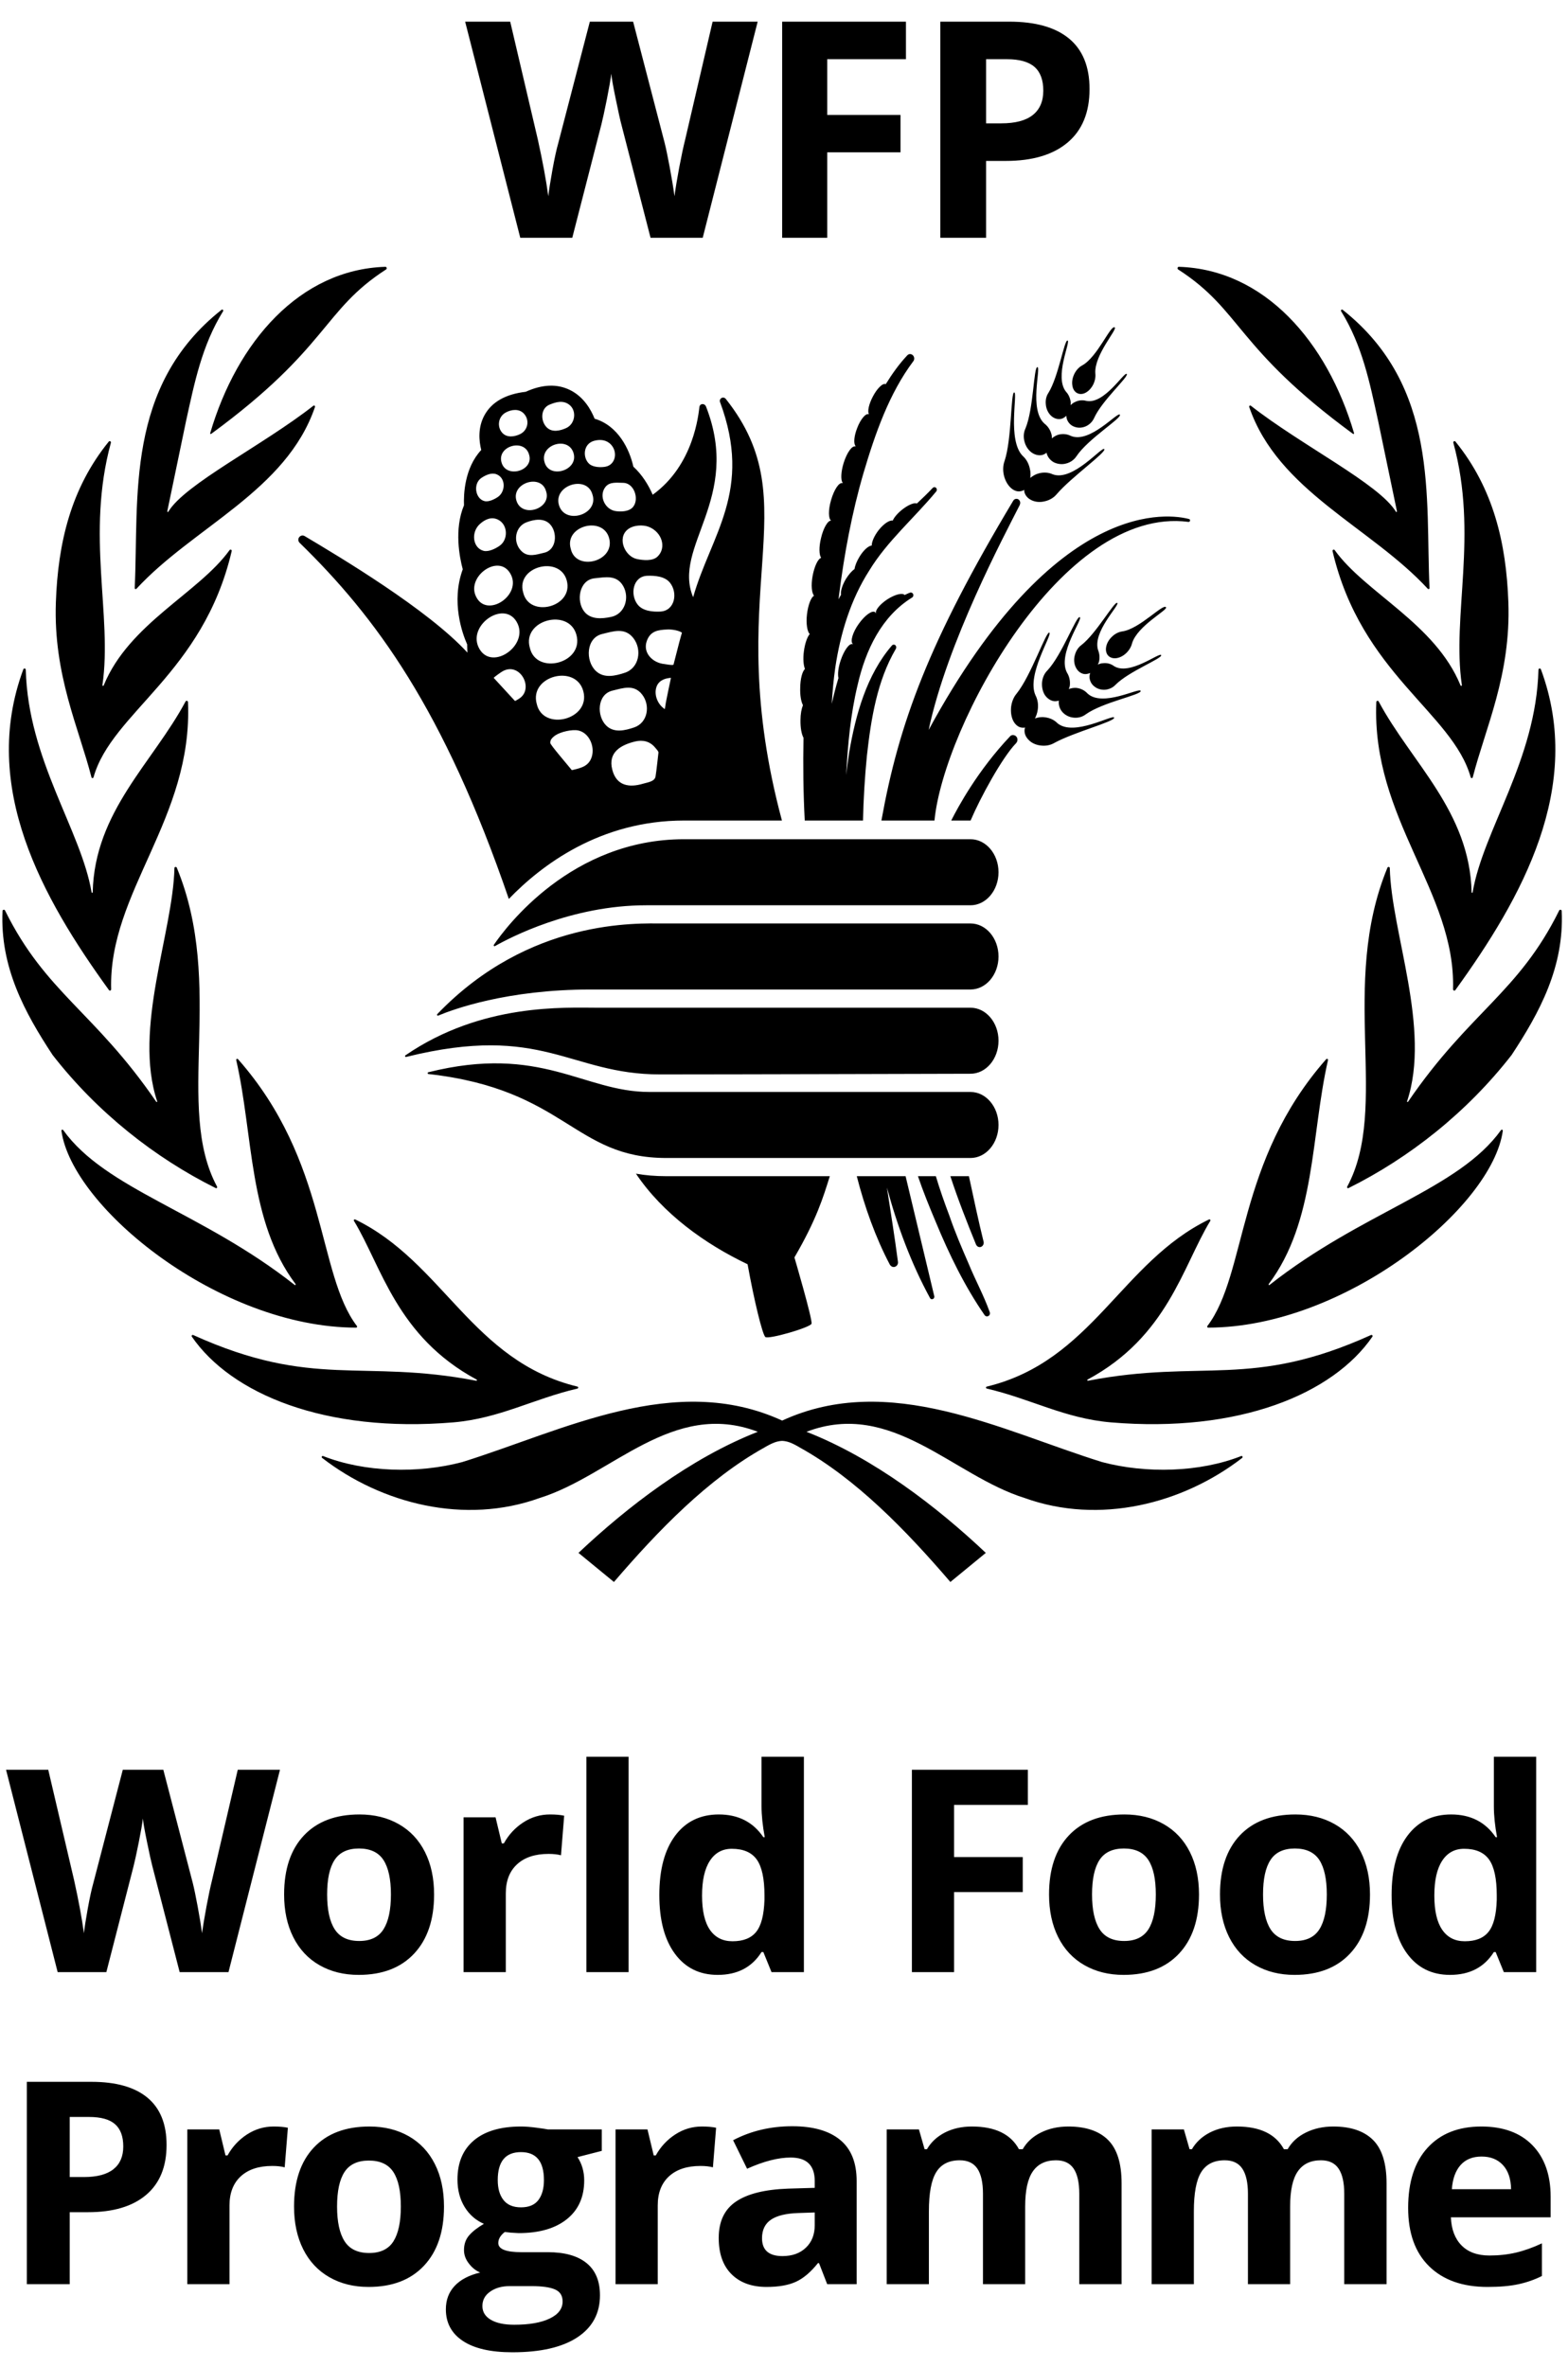 <svg xmlns="http://www.w3.org/2000/svg" viewBox="0 0 57 86"><path fill-rule="evenodd" d="M2.535 79.1L3.048 79.1C3.527 79.1 3.886 79.005 4.124 78.815 4.362 78.626 4.481 78.351 4.481 77.988 4.481 77.623 4.381 77.353 4.181 77.179 3.982 77.004 3.669 76.917 3.244 76.917L2.535 76.917 2.535 79.1zM6.055 77.933C6.055 78.724 5.808 79.329 5.313 79.748 4.819 80.167 4.116 80.377 3.203 80.377L2.535 80.377 2.535 82.992.975 82.992.975 75.64 3.324 75.64C4.216 75.64 4.894 75.831 5.359 76.215 5.823 76.6 6.055 77.172 6.055 77.933zM9.947 77.264C10.155 77.264 10.327 77.279 10.465 77.309L10.349 78.747C10.225 78.714 10.074 78.697 9.896 78.697 9.407 78.697 9.026 78.823 8.752 79.074 8.479 79.326 8.343 79.678 8.343 80.131L8.343 82.992 6.809 82.992 6.809 77.369 7.97 77.369 8.197 78.314 8.272 78.314C8.446 78 8.682 77.746 8.978 77.553 9.275 77.36 9.598 77.264 9.947 77.264M12.253 80.171C12.253 80.728 12.344 81.149 12.527 81.434 12.709 81.718 13.007 81.86 13.419 81.86 13.828 81.86 14.123 81.719 14.302 81.436 14.481 81.152 14.571 80.73 14.571 80.171 14.571 79.614 14.481 79.197 14.3 78.918 14.119 78.641 13.822 78.501 13.41 78.501 13 78.501 12.705 78.64 12.524 78.916 12.343 79.192 12.253 79.611 12.253 80.171zM16.14 80.171C16.14 81.086 15.899 81.802 15.416 82.318 14.933 82.835 14.261 83.093 13.399 83.093 12.86 83.093 12.384 82.975 11.971 82.738 11.559 82.502 11.242 82.162 11.02 81.72 10.799 81.277 10.689 80.761 10.689 80.171 10.689 79.252 10.928 78.538 11.408 78.028 11.887 77.519 12.561 77.264 13.43 77.264 13.97 77.264 14.446 77.381 14.858 77.616 15.27 77.851 15.587 78.188 15.808 78.627 16.03 79.066 16.14 79.581 16.14 80.171zM18.094 79.21C18.094 79.516 18.163 79.757 18.303 79.935 18.442 80.112 18.654 80.201 18.939 80.201 19.227 80.201 19.438 80.112 19.572 79.935 19.706 79.757 19.773 79.516 19.773 79.21 19.773 78.533 19.495 78.194 18.939 78.194 18.375 78.194 18.094 78.533 18.094 79.21zM17.536 83.787C17.536 83.998 17.637 84.164 17.84 84.285 18.043 84.405 18.327 84.466 18.692 84.466 19.242 84.466 19.673 84.391 19.985 84.239 20.297 84.089 20.452 83.883 20.452 83.621 20.452 83.409 20.36 83.264 20.176 83.184 19.992 83.103 19.706 83.063 19.321 83.063L18.526 83.063C18.244 83.063 18.009 83.129 17.82 83.262 17.63 83.394 17.536 83.568 17.536 83.787zM21.876 77.369L21.876 78.149 20.995 78.375C21.157 78.627 21.237 78.908 21.237 79.221 21.237 79.824 21.027 80.294 20.606 80.631 20.185 80.968 19.601 81.137 18.853 81.137L18.577 81.121 18.351 81.096C18.193 81.217 18.114 81.351 18.114 81.498 18.114 81.72 18.395 81.83 18.959 81.83L19.914 81.83C20.531 81.83 21.001 81.963 21.325 82.228 21.649 82.492 21.81 82.882 21.81 83.395 21.81 84.052 21.537 84.562 20.988 84.924 20.44 85.285 19.653 85.467 18.627 85.467 17.842 85.467 17.243 85.33 16.829 85.057 16.415 84.783 16.208 84.4 16.208 83.907 16.208 83.568 16.313 83.285 16.525 83.058 16.736 82.83 17.046 82.667 17.455 82.569 17.297 82.503 17.16 82.393 17.043 82.24 16.925 82.088 16.867 81.926 16.867 81.755 16.867 81.54 16.929 81.362 17.053 81.22 17.177 81.077 17.356 80.937 17.591 80.8 17.296 80.672 17.062 80.468 16.889 80.186 16.717 79.904 16.63 79.572 16.63 79.19 16.63 78.576 16.829 78.103 17.229 77.767 17.628 77.432 18.198 77.264 18.939 77.264 19.096 77.264 19.283 77.278 19.499 77.307 19.716 77.335 19.854 77.356 19.914 77.369L21.876 77.369zM25.514 77.264C25.722 77.264 25.894 77.279 26.032 77.309L25.916 78.747C25.792 78.714 25.641 78.697 25.464 78.697 24.975 78.697 24.593 78.823 24.32 79.074 24.046 79.326 23.91 79.678 23.91 80.131L23.91 82.992 22.376 82.992 22.376 77.369 23.537 77.369 23.764 78.314 23.839 78.314C24.014 78 24.249 77.746 24.546 77.553 24.843 77.36 25.165 77.264 25.514 77.264M29.617 80.387L29.024 80.407C28.577 80.421 28.245 80.501 28.028 80.648 27.81 80.796 27.701 81.021 27.701 81.322 27.701 81.755 27.949 81.972 28.445 81.972 28.801 81.972 29.085 81.869 29.298 81.664 29.511 81.46 29.617 81.188 29.617 80.85L29.617 80.387zM30.07 82.992L29.773 82.228 29.733 82.228C29.474 82.553 29.209 82.778 28.936 82.904 28.662 83.03 28.306 83.093 27.867 83.093 27.327 83.093 26.902 82.938 26.592 82.63 26.282 82.321 26.127 81.883 26.127 81.312 26.127 80.716 26.335 80.275 26.753 79.992 27.17 79.709 27.8 79.552 28.641 79.521L29.617 79.492 29.617 79.245C29.617 78.676 29.326 78.391 28.742 78.391 28.293 78.391 27.765 78.526 27.158 78.798L26.65 77.762C27.297 77.423 28.015 77.254 28.802 77.254 29.556 77.254 30.135 77.418 30.537 77.747 30.94 78.075 31.141 78.575 31.141 79.245L31.141 82.992 30.07 82.992zM37.267 82.992L35.733 82.992 35.733 79.708C35.733 79.303 35.665 78.998 35.53 78.795 35.394 78.593 35.18 78.491 34.888 78.491 34.496 78.491 34.211 78.635 34.033 78.924 33.855 79.212 33.767 79.687 33.767 80.347L33.767 82.992 32.233 82.992 32.233 77.369 33.405 77.369 33.611 78.089 33.696 78.089C33.847 77.83 34.065 77.629 34.35 77.482 34.635 77.337 34.962 77.264 35.331 77.264 36.172 77.264 36.743 77.539 37.041 78.089L37.177 78.089C37.327 77.827 37.55 77.624 37.843 77.481 38.136 77.336 38.467 77.264 38.836 77.264 39.473 77.264 39.956 77.428 40.282 77.754 40.609 78.081 40.772 78.606 40.772 79.326L40.772 82.992 39.234 82.992 39.234 79.708C39.234 79.303 39.166 78.998 39.03 78.795 38.894 78.593 38.681 78.491 38.389 78.491 38.013 78.491 37.732 78.625 37.546 78.894 37.36 79.161 37.267 79.587 37.267 80.171L37.267 82.992M46.899 82.992L45.365 82.992 45.365 79.708C45.365 79.303 45.297 78.998 45.161 78.795 45.026 78.593 44.812 78.491 44.52 78.491 44.128 78.491 43.843 78.635 43.665 78.924 43.487 79.212 43.399 79.687 43.399 80.347L43.399 82.992 41.865 82.992 41.865 77.369 43.036 77.369 43.243 78.089 43.328 78.089C43.479 77.83 43.697 77.629 43.982 77.482 44.267 77.337 44.594 77.264 44.963 77.264 45.804 77.264 46.374 77.539 46.673 78.089L46.808 78.089C46.959 77.827 47.181 77.624 47.475 77.481 47.768 77.336 48.099 77.264 48.468 77.264 49.105 77.264 49.587 77.428 49.914 77.754 50.241 78.081 50.404 78.606 50.404 79.326L50.404 82.992 48.866 82.992 48.866 79.708C48.866 79.303 48.798 78.998 48.661 78.795 48.526 78.593 48.312 78.491 48.02 78.491 47.645 78.491 47.364 78.625 47.178 78.894 46.992 79.161 46.899 79.587 46.899 80.171L46.899 82.992M53.859 78.355C53.534 78.355 53.279 78.458 53.095 78.664 52.911 78.871 52.805 79.163 52.778 79.542L54.931 79.542C54.924 79.163 54.825 78.871 54.634 78.664 54.443 78.458 54.185 78.355 53.859 78.355zM54.076 83.093C53.17 83.093 52.463 82.843 51.953 82.344 51.443 81.844 51.189 81.137 51.189 80.221 51.189 79.279 51.424 78.551 51.895 78.036 52.366 77.521 53.018 77.264 53.849 77.264 54.644 77.264 55.263 77.49 55.705 77.942 56.147 78.396 56.369 79.021 56.369 79.818L56.369 80.563 52.743 80.563C52.76 80.999 52.889 81.339 53.13 81.584 53.371 81.829 53.71 81.951 54.146 81.951 54.484 81.951 54.805 81.916 55.106 81.846 55.408 81.775 55.723 81.663 56.052 81.509L56.052 82.695C55.784 82.83 55.497 82.93 55.192 82.995 54.887 83.061 54.515 83.093 54.076 83.093zM8.306 71.654L6.531 71.654 5.535 67.792C5.498 67.654 5.435 67.37 5.347 66.939 5.258 66.509 5.207 66.22 5.193 66.072 5.174 66.253 5.123 66.544 5.043 66.944 4.962 67.345 4.9 67.631 4.856 67.802L3.866 71.654 2.096 71.654.22 64.302 1.754 64.302 2.694 68.314C2.858 69.056 2.977 69.698 3.051 70.241 3.071 70.05 3.117 69.754 3.189 69.354 3.262 68.953 3.329 68.642 3.392 68.421L4.464 64.302 5.937 64.302 7.009 68.421C7.056 68.605 7.114 68.887 7.185 69.266 7.256 69.645 7.308 69.97 7.346 70.241 7.38 69.979 7.434 69.653 7.507 69.263 7.581 68.872 7.647 68.557 7.708 68.314L8.643 64.302 10.178 64.302 8.306 71.654M11.892 68.833C11.892 69.39 11.983 69.811 12.166 70.096 12.348 70.38 12.646 70.523 13.058 70.523 13.468 70.523 13.763 70.381 13.941 70.098 14.121 69.814 14.211 69.393 14.211 68.833 14.211 68.276 14.12 67.859 13.939 67.58 13.758 67.303 13.461 67.163 13.049 67.163 12.64 67.163 12.345 67.302 12.164 67.578 11.982 67.854 11.892 68.273 11.892 68.833zM15.78 68.833C15.78 69.748 15.538 70.464 15.056 70.98 14.573 71.497 13.9 71.755 13.039 71.755 12.499 71.755 12.023 71.637 11.61 71.4 11.198 71.164 10.882 70.824 10.66 70.382 10.438 69.94 10.328 69.423 10.328 68.833 10.328 67.914 10.567 67.2 11.047 66.69 11.526 66.181 12.201 65.926 13.069 65.926 13.609 65.926 14.085 66.043 14.497 66.278 14.91 66.513 15.226 66.85 15.448 67.289 15.669 67.729 15.78 68.243 15.78 68.833zM19.991 65.926C20.199 65.926 20.371 65.941 20.509 65.971L20.393 67.409C20.269 67.376 20.118 67.359 19.94 67.359 19.451 67.359 19.07 67.485 18.797 67.736 18.523 67.988 18.387 68.34 18.387 68.793L18.387 71.654 16.852 71.654 16.852 66.031 18.015 66.031 18.241 66.977 18.316 66.977C18.49 66.662 18.726 66.408 19.022 66.215 19.319 66.022 19.642 65.926 19.991 65.926M21.317 71.654L22.851 71.654 22.851 63.829 21.317 63.829zM26.628 70.533C27.02 70.533 27.307 70.419 27.49 70.19 27.673 69.963 27.772 69.575 27.79 69.029L27.79 68.863C27.79 68.26 27.696 67.827 27.511 67.565 27.324 67.304 27.021 67.173 26.602 67.173 26.261 67.173 25.995 67.318 25.806 67.608 25.616 67.898 25.521 68.32 25.521 68.873 25.521 69.427 25.617 69.841 25.807 70.118 25.999 70.395 26.272 70.533 26.628 70.533zM26.09 71.755C25.429 71.755 24.91 71.498 24.533 70.985 24.156 70.473 23.968 69.762 23.968 68.853 23.968 67.931 24.159 67.213 24.543 66.698 24.927 66.184 25.456 65.926 26.13 65.926 26.837 65.926 27.377 66.201 27.749 66.751L27.8 66.751C27.723 66.332 27.683 65.958 27.683 65.629L27.683 63.829 29.223 63.829 29.223 71.654 28.046 71.654 27.749 70.925 27.683 70.925C27.335 71.479 26.804 71.755 26.09 71.755zM34.683 71.654L33.149 71.654 33.149 64.302 37.364 64.302 37.364 65.579 34.683 65.579 34.683 67.475 37.179 67.475 37.179 68.747 34.683 68.747 34.683 71.654M39.698 68.833C39.698 69.39 39.79 69.811 39.973 70.096 40.155 70.38 40.453 70.523 40.865 70.523 41.274 70.523 41.568 70.381 41.748 70.098 41.927 69.814 42.016 69.393 42.016 68.833 42.016 68.276 41.927 67.859 41.745 67.58 41.564 67.303 41.268 67.163 40.855 67.163 40.446 67.163 40.151 67.302 39.97 67.578 39.789 67.854 39.698 68.273 39.698 68.833zM43.586 68.833C43.586 69.748 43.345 70.464 42.862 70.98 42.379 71.497 41.707 71.755 40.845 71.755 40.306 71.755 39.829 71.637 39.417 71.4 39.005 71.164 38.687 70.824 38.466 70.382 38.245 69.94 38.135 69.423 38.135 68.833 38.135 67.914 38.374 67.2 38.853 66.69 39.333 66.181 40.007 65.926 40.875 65.926 41.415 65.926 41.891 66.043 42.304 66.278 42.716 66.513 43.033 66.85 43.254 67.289 43.475 67.729 43.586 68.243 43.586 68.833zM45.914 68.833C45.914 69.39 46.005 69.811 46.187 70.096 46.37 70.38 46.668 70.523 47.08 70.523 47.489 70.523 47.784 70.381 47.963 70.098 48.143 69.814 48.232 69.393 48.232 68.833 48.232 68.276 48.141 67.859 47.961 67.58 47.779 67.303 47.482 67.163 47.07 67.163 46.661 67.163 46.366 67.302 46.186 67.578 46.004 67.854 45.914 68.273 45.914 68.833zM49.802 68.833C49.802 69.748 49.56 70.464 49.077 70.98 48.595 71.497 47.922 71.755 47.061 71.755 46.52 71.755 46.045 71.637 45.632 71.4 45.22 71.164 44.903 70.824 44.681 70.382 44.46 69.94 44.349 69.423 44.349 68.833 44.349 67.914 44.589 67.2 45.068 66.69 45.548 66.181 46.223 65.926 47.091 65.926 47.631 65.926 48.106 66.043 48.519 66.278 48.931 66.513 49.248 66.85 49.47 67.289 49.69 67.729 49.802 68.243 49.802 68.833zM53.248 70.533C53.64 70.533 53.928 70.419 54.111 70.19 54.294 69.963 54.394 69.575 54.41 69.029L54.41 68.863C54.41 68.26 54.317 67.827 54.131 67.565 53.945 67.304 53.643 67.173 53.223 67.173 52.881 67.173 52.615 67.318 52.426 67.608 52.236 67.898 52.141 68.32 52.141 68.873 52.141 69.427 52.237 69.841 52.429 70.118 52.62 70.395 52.893 70.533 53.248 70.533zM52.71 71.755C52.05 71.755 51.531 71.498 51.153 70.985 50.776 70.473 50.588 69.762 50.588 68.853 50.588 67.931 50.78 67.213 51.164 66.698 51.548 66.184 52.076 65.926 52.751 65.926 53.458 65.926 53.998 66.201 54.37 66.751L54.42 66.751C54.343 66.332 54.305 65.958 54.305 65.629L54.305 63.829 55.844 63.829 55.844 71.654 54.667 71.654 54.37 70.925 54.305 70.925C53.956 71.479 53.425 71.755 52.71 71.755zM35.847 4.482L36.395 4.482C36.907 4.482 37.29 4.381 37.544 4.179 37.798 3.977 37.926 3.682 37.926 3.295 37.926 2.905 37.819 2.617 37.606 2.431 37.393 2.245 37.059 2.151 36.604 2.151L35.847 2.151 35.847 4.482zM39.607 3.236C39.607 4.081 39.343 4.728 38.814 5.175 38.286 5.623 37.536 5.847 36.561 5.847L35.847 5.847 35.847 8.64 34.182 8.64 34.182.787 36.69.787C37.643.787 38.367.992 38.863 1.402 39.359 1.813 39.607 2.423 39.607 3.236zM30.071 8.64L28.433 8.64 28.433.787 32.933.787 32.933 2.151 30.071 2.151 30.071 4.177 32.735 4.177 32.735 5.535 30.071 5.535 30.071 8.64zM25.545 8.64L23.649 8.64 22.586 4.514C22.546 4.368 22.479 4.064 22.385 3.604 22.289 3.144 22.235 2.835 22.221 2.678 22.199 2.872 22.145 3.182 22.06 3.61 21.974 4.037 21.907 4.343 21.861 4.525L20.803 8.64 18.913 8.64 16.909.787 18.547.787 19.552 5.073C19.727 5.864 19.854 6.55 19.932 7.13 19.954 6.926 20.003 6.61 20.08 6.183 20.157 5.754 20.23 5.422 20.298 5.186L21.442.787 23.015.787 24.16 5.186C24.21 5.383 24.272 5.684 24.348 6.088 24.423 6.493 24.48 6.84 24.519 7.13 24.555 6.851 24.613 6.502 24.691 6.085 24.77 5.669 24.842 5.331 24.907 5.073L25.905.787 27.543.787 25.545 8.64zM21.473 35.952C18.422 35.952 16.463 36.677 15.929 36.901 15.897 36.915 15.871 36.87 15.896 36.846 19.248 33.36 23.174 33.553 24.118 33.553 25.074 33.553 35.28 33.553 35.28 33.553 35.842 33.553 36.298 34.09 36.298 34.753 36.298 35.415 35.842 35.952 35.28 35.952 35.28 35.952 24.079 35.952 21.473 35.952zM23.987 39.037C20.7 39.037 19.742 37.169 14.765 38.402 14.731 38.411 14.708 38.364 14.737 38.345 17.512 36.441 20.529 36.614 21.748 36.614 22.703 36.614 35.28 36.614 35.28 36.614 35.842 36.614 36.298 37.151 36.298 37.813 36.298 38.476 35.842 39.013 35.28 39.013 35.28 39.013 26.59 39.037 23.987 39.037zM24.221 42.074C20.846 42.074 20.576 39.584 15.574 39.023 15.539 39.02 15.535 38.968 15.569 38.959 19.679 37.932 21.207 39.675 23.606 39.675 24.562 39.675 35.28 39.675 35.28 39.675 35.842 39.675 36.298 40.212 36.298 40.874 36.298 41.537 35.842 42.074 35.28 42.074 35.28 42.074 26.827 42.074 24.221 42.074zM23.488 32.892C20.772 32.892 18.52 34.076 17.993 34.375 17.964 34.392 17.934 34.356 17.953 34.329 18.394 33.681 20.773 30.492 24.864 30.492 25.819 30.492 35.28 30.492 35.28 30.492 35.842 30.492 36.298 31.029 36.298 31.692 36.298 32.354 35.842 32.892 35.28 32.892 35.28 32.892 26.095 32.892 23.488 32.892zM38.429 26.267C38.324 26.16 38.167 26.083 37.986 26.062 37.852 26.043 37.731 26.064 37.623 26.104 37.671 26.006 37.71 25.9 37.726 25.775 37.752 25.581 37.715 25.4 37.642 25.262 37.306 24.526 38.266 23.054 38.146 22.987 38.03 22.924 37.484 24.547 36.954 25.204 36.852 25.323 36.778 25.496 36.755 25.692 36.736 25.886 36.768 26.07 36.841 26.205 36.915 26.338 37.028 26.431 37.159 26.439 37.196 26.444 37.232 26.442 37.266 26.434 37.259 26.452 37.251 26.474 37.248 26.492 37.227 26.636 37.282 26.771 37.39 26.88 37.495 26.992 37.65 27.066 37.831 27.087 38.017 27.111 38.19 27.074 38.324 26.995 39.043 26.601 40.534 26.213 40.502 26.075 40.473 25.937 39.019 26.79 38.429 26.267zM39.529 25.193C39.429 25.084 39.287 25.01 39.122 24.994 39.027 24.988 38.941 25.004 38.854 25.036 38.868 24.991 38.886 24.951 38.891 24.906 38.91 24.73 38.868 24.568 38.789 24.443 38.424 23.766 39.376 22.488 39.253 22.424 39.13 22.36 38.608 23.792 38.077 24.358 37.973 24.459 37.899 24.608 37.881 24.784 37.865 24.959 37.904 25.124 37.98 25.249 38.064 25.371 38.18 25.458 38.319 25.477 38.379 25.482 38.442 25.472 38.498 25.456 38.494 25.464 38.487 25.475 38.49 25.482 38.477 25.631 38.532 25.775 38.629 25.881 38.728 25.987 38.873 26.062 39.033 26.075 39.198 26.091 39.35 26.046 39.466 25.958 40.085 25.512 41.502 25.246 41.466 25.103 41.431 24.964 40.075 25.714 39.529 25.193zM40.492 24.199C40.39 24.122 40.25 24.08 40.103 24.096 40.033 24.098 39.967 24.12 39.907 24.146 39.917 24.117 39.936 24.093 39.946 24.063 39.985 23.912 39.972 23.758 39.922 23.633 39.691 22.969 40.715 21.986 40.615 21.906 40.515 21.832 39.852 23.022 39.306 23.442 39.201 23.519 39.117 23.641 39.075 23.796 39.03 23.944 39.043 24.101 39.096 24.223 39.151 24.348 39.24 24.441 39.361 24.478 39.452 24.507 39.544 24.489 39.631 24.452 39.613 24.502 39.602 24.561 39.607 24.622 39.62 24.757 39.686 24.872 39.794 24.951 39.896 25.031 40.035 25.071 40.18 25.06 40.329 25.044 40.458 24.98 40.547 24.885 41.038 24.388 42.261 23.923 42.211 23.803 42.159 23.684 41.059 24.568 40.492 24.199zM42.387 22.065C42.285 21.914 41.429 22.852 40.796 22.942 40.678 22.958 40.547 23.017 40.437 23.12 40.319 23.227 40.243 23.357 40.216 23.481 40.187 23.604 40.206 23.724 40.271 23.806 40.342 23.891 40.45 23.928 40.571 23.915 40.691 23.901 40.817 23.843 40.936 23.734 41.046 23.63 41.122 23.501 41.151 23.378 41.342 22.735 42.463 22.164 42.387 22.065zM24.693 23.335C24.667 23.429 24.483 24.151 24.483 24.151 24.431 24.181 24.21 24.133 24.152 24.127 23.73 24.087 23.352 23.721 23.515 23.282 23.647 22.924 23.918 22.886 24.263 22.871 24.405 22.864 24.662 22.898 24.791 22.987 24.791 22.987 24.74 23.152 24.693 23.335zM24.207 25.517C24.194 25.6 24.181 25.682 24.168 25.764 23.906 25.6 23.751 25.222 23.877 24.924 23.974 24.699 24.214 24.639 24.391 24.629 24.328 24.924 24.265 25.219 24.207 25.517zM23.83 28.214C23.797 28.399 23.546 28.424 23.375 28.475 22.88 28.623 22.41 28.56 22.258 27.967 22.092 27.332 22.573 27.066 23.087 26.941 23.368 26.875 23.627 26.931 23.819 27.167 23.868 27.226 23.924 27.279 23.937 27.335 23.937 27.335 23.861 28.04 23.83 28.214zM22.268 25.092C22.651 24.999 23.047 24.855 23.341 25.233 23.651 25.628 23.549 26.264 23.05 26.431 22.722 26.542 22.326 26.638 22.045 26.37 21.678 26.019 21.704 25.222 22.268 25.092zM21.893 23.035C22.297 22.937 22.714 22.788 23.024 23.184 23.347 23.599 23.239 24.268 22.717 24.443 22.371 24.558 21.953 24.659 21.659 24.377 21.273 24.01 21.302 23.173 21.893 23.035zM21.517 27.48C21.412 27.85 21.108 27.906 20.788 27.983 20.578 27.725 20.015 27.074 20.004 26.997 20.001 26.971 20.004 26.942 20.016 26.907 20.042 26.83 20.132 26.755 20.197 26.713 20.389 26.588 20.798 26.495 21.019 26.54 21.415 26.625 21.622 27.109 21.517 27.48zM19.513 25.581C19.223 24.558 20.94 24.111 21.205 25.116 21.478 26.147 19.746 26.585 19.513 25.581zM19.261 23.538C18.967 22.52 20.691 22.073 20.956 23.072 21.229 24.106 19.494 24.544 19.261 23.538zM19.019 21.529C18.738 20.58 20.357 20.16 20.604 21.096 20.859 22.058 19.24 22.472 19.019 21.529zM18.854 25.395C18.774 25.442 18.744 25.467 18.718 25.467L17.947 24.629C17.956 24.606 18.195 24.433 18.274 24.388 18.914 24.032 19.442 25.049 18.854 25.395zM17.392 23.508C17.011 22.668 18.397 21.757 18.817 22.663 19.202 23.498 17.817 24.425 17.392 23.508zM18.557 20.849C18.995 21.627 17.675 22.496 17.297 21.659 16.961 20.936 18.135 20.094 18.557 20.849zM17.45 19.034C17.644 18.862 17.869 18.768 18.1 18.879 18.471 19.058 18.481 19.613 18.158 19.833 18.011 19.935 17.762 20.059 17.581 20.014 17.184 19.913 17.109 19.335 17.45 19.034zM17.499 17.365C17.66 17.257 17.872 17.16 18.056 17.235 18.39 17.371 18.379 17.856 18.108 18.05 17.985 18.138 17.762 18.247 17.612 18.207 17.274 18.122 17.191 17.574 17.499 17.365zM18.387 14.987C18.585 14.879 18.872 14.835 19.051 15.035 19.26 15.27 19.192 15.627 18.917 15.768 18.704 15.875 18.418 15.914 18.25 15.717 18.066 15.505 18.104 15.14 18.387 14.987zM18.229 16.793C18.069 16.198 19.072 15.917 19.234 16.522 19.415 17.11 18.389 17.402 18.229 16.793zM19.846 17.833C20.079 18.476 18.99 18.84 18.778 18.205 18.56 17.562 19.654 17.195 19.846 17.833zM19.982 14.7C20.19 14.616 20.456 14.527 20.688 14.7 20.977 14.916 20.914 15.401 20.583 15.553 20.365 15.651 20.087 15.717 19.893 15.545 19.646 15.324 19.633 14.84 19.982 14.7zM19.79 20.081C19.496 20.149 19.19 20.267 18.946 20.014 18.633 19.692 18.723 19.129 19.145 18.975 19.418 18.872 19.765 18.813 19.988 19.041 20.273 19.334 20.242 19.972 19.79 20.081zM19.796 16.796C19.607 16.159 20.646 15.832 20.846 16.451 21.05 17.086 19.974 17.423 19.796 16.796zM21.536 17.965C21.78 18.693 20.549 19.082 20.323 18.364 20.095 17.631 21.334 17.243 21.536 17.965zM21.601 16.015C21.818 15.957 22.048 15.978 22.213 16.156 22.465 16.427 22.378 16.889 22.006 16.958 21.83 16.99 21.559 16.977 21.423 16.857 21.176 16.64 21.188 16.126 21.601 16.015zM22.651 17.543C23.047 17.543 23.247 18.125 23.016 18.415 22.877 18.59 22.577 18.601 22.373 18.569 21.995 18.51 21.754 18.024 22.008 17.694 22.163 17.495 22.428 17.543 22.651 17.543zM20.748 19.94C20.504 19.103 21.927 18.728 22.145 19.56 22.365 20.405 20.935 20.777 20.748 19.94zM21.62 21.011C22.008 20.971 22.412 20.88 22.651 21.287 22.901 21.717 22.714 22.315 22.21 22.416 21.88 22.485 21.478 22.517 21.242 22.225 20.932 21.837 21.056 21.063 21.62 21.011zM23.595 19.146C24.074 19.344 24.236 19.911 23.898 20.227 23.717 20.392 23.386 20.359 23.163 20.314 22.717 20.227 22.425 19.556 22.817 19.238 23.017 19.075 23.376 19.056 23.595 19.146zM24.349 21.165C24.651 21.534 24.538 22.187 24.011 22.22 23.735 22.235 23.375 22.204 23.189 21.978 22.89 21.616 23.003 20.939 23.53 20.92 23.806 20.91 24.163 20.939 24.349 21.165zM26.389 14.5C26.359 14.458 26.307 14.434 26.254 14.45 26.191 14.471 26.149 14.541 26.173 14.602 27.378 17.838 25.84 19.432 25.197 21.699 24.425 19.857 26.981 18.125 25.664 14.769 25.646 14.727 25.612 14.692 25.564 14.684 25.499 14.676 25.436 14.703 25.425 14.79 25.391 15.027 25.236 16.887 23.727 17.976 23.572 17.62 23.344 17.248 23.024 16.956 22.885 16.329 22.476 15.468 21.615 15.213 21.486 14.889 21.226 14.423 20.727 14.174 20.258 13.94 19.715 13.961 19.111 14.235 18.381 14.32 17.88 14.604 17.615 15.08 17.366 15.529 17.41 16.018 17.494 16.35 16.88 17.006 16.851 17.979 16.867 18.359 16.502 19.235 16.707 20.259 16.822 20.684 16.387 21.874 16.812 23.03 16.982 23.413 16.982 23.516 16.988 23.615 16.993 23.713 15.565 22.15 12.316 20.216 11.075 19.478 11.017 19.443 10.944 19.451 10.894 19.499 10.831 19.557 10.828 19.653 10.886 19.716 13.655 22.416 16.124 25.748 18.497 32.662 19.681 31.432 21.819 29.813 24.864 29.813L28.425 29.813C26.162 21.385 29.457 18.369 26.389 14.5zM43.224 18.858C42.573 18.688 38.416 17.952 33.758 26.521 34.437 23.33 36.503 19.469 37.07 18.348L37.07 18.34C37.104 18.276 37.085 18.194 37.028 18.149 36.97 18.106 36.883 18.12 36.839 18.183 33.76 23.317 32.679 26.274 32.041 29.813L33.97 29.813C34.298 26.402 38.608 18.364 43.2 18.962L43.205 18.962C43.232 18.967 43.255 18.946 43.258 18.922 43.269 18.893 43.25 18.864 43.224 18.858zM33.962 47.091L32.92 42.735 31.146 42.735C31.427 43.841 31.828 44.965 32.348 45.95 32.383 46.009 32.446 46.044 32.509 46.033 32.593 46.022 32.658 45.935 32.642 45.844 32.521 44.922 32.377 44.032 32.241 43.145 32.616 44.539 33.122 45.902 33.805 47.157 33.823 47.196 33.863 47.215 33.899 47.202 33.949 47.191 33.975 47.139 33.962 47.091zM35.755 45.113C35.574 44.386 35.385 43.492 35.222 42.735L34.548 42.735C34.81 43.543 35.164 44.444 35.479 45.215 35.511 45.289 35.582 45.326 35.65 45.308 35.731 45.283 35.776 45.196 35.755 45.113zM35.98 47.675L35.975 47.664C35.757 47.056 35.456 46.511 35.217 45.927 34.962 45.342 34.716 44.768 34.511 44.168 34.34 43.719 34.159 43.203 34.02 42.735L33.369 42.735C33.553 43.28 33.792 43.867 34.015 44.394 34.506 45.581 35.073 46.745 35.794 47.786 35.821 47.824 35.87 47.84 35.917 47.821 35.975 47.8 36.001 47.733 35.98 47.675zM36.954 26.774C36.904 26.7 36.784 26.684 36.726 26.745 35.542 27.994 34.826 29.322 34.579 29.813L35.283 29.813C35.634 28.987 36.427 27.528 36.936 27.003L36.941 26.997C36.994 26.938 37.004 26.84 36.954 26.774zM31.6 20.729C32.251 19.661 33.217 18.842 34.036 17.854 34.065 17.816 34.062 17.758 34.028 17.726 33.996 17.692 33.944 17.692 33.91 17.724 33.723 17.923 33.529 18.109 33.33 18.295 33.244 18.252 33.023 18.337 32.8 18.513 32.624 18.651 32.498 18.805 32.453 18.916 32.341 18.89 32.128 19.023 31.936 19.268 31.779 19.472 31.687 19.688 31.69 19.82 31.569 19.831 31.393 19.985 31.244 20.229 31.146 20.392 31.083 20.548 31.062 20.678 30.965 20.745 30.855 20.87 30.753 21.032 30.619 21.255 30.551 21.481 30.572 21.611 30.54 21.667 30.509 21.72 30.482 21.776 30.488 21.73 30.493 21.688 30.498 21.643 30.69 20.131 30.968 18.632 31.39 17.187 31.816 15.747 32.325 14.294 33.199 13.127L33.204 13.122C33.248 13.058 33.244 12.97 33.188 12.912 33.133 12.851 33.041 12.848 32.983 12.909 32.681 13.23 32.427 13.589 32.199 13.958 32.099 13.905 31.889 14.102 31.729 14.41 31.582 14.689 31.53 14.947 31.585 15.046 31.585 15.046 31.582 15.053 31.577 15.051 31.472 15.005 31.278 15.239 31.16 15.553 31.044 15.848 31.023 16.119 31.102 16.209 31.097 16.214 31.097 16.217 31.094 16.222 30.976 16.18 30.784 16.448 30.666 16.828 30.569 17.15 30.558 17.429 30.629 17.541 30.635 17.545 30.629 17.559 30.624 17.556 30.503 17.514 30.32 17.79 30.212 18.167 30.104 18.531 30.112 18.853 30.215 18.916 30.097 18.903 29.931 19.18 29.845 19.554 29.766 19.878 29.774 20.158 29.85 20.269 29.734 20.304 29.606 20.575 29.54 20.925 29.477 21.268 29.509 21.553 29.593 21.643 29.485 21.699 29.375 21.978 29.335 22.323 29.296 22.666 29.346 22.948 29.435 23.038 29.346 23.139 29.26 23.378 29.223 23.665 29.186 23.938 29.209 24.175 29.262 24.308 29.165 24.391 29.092 24.667 29.089 24.999 29.081 25.265 29.12 25.49 29.189 25.621 29.136 25.753 29.099 25.948 29.099 26.163 29.094 26.442 29.139 26.681 29.209 26.806 29.189 27.786 29.202 28.831 29.254 29.813L31.372 29.813C31.388 29.048 31.438 28.214 31.514 27.457 31.664 26.107 31.887 24.736 32.561 23.583L32.566 23.575C32.587 23.532 32.584 23.484 32.553 23.447 32.514 23.413 32.458 23.413 32.422 23.455 31.506 24.518 31.104 25.961 30.868 27.345 30.826 27.616 30.792 27.89 30.761 28.161 30.818 27.05 30.921 25.945 31.175 24.893 31.467 23.612 32.049 22.392 33.159 21.709 33.193 21.688 33.212 21.643 33.199 21.598 33.185 21.547 33.133 21.518 33.088 21.531 33.017 21.553 32.952 21.59 32.884 21.619 32.81 21.529 32.54 21.595 32.262 21.773 31.997 21.946 31.821 22.158 31.839 22.275 31.839 22.281 31.826 22.289 31.826 22.278 31.824 22.265 31.821 22.251 31.813 22.244 31.713 22.161 31.446 22.347 31.22 22.663 30.992 22.979 30.902 23.309 30.999 23.394 31.005 23.396 31.002 23.405 30.997 23.405 30.879 23.357 30.682 23.625 30.558 24 30.469 24.263 30.448 24.505 30.48 24.643 30.48 24.648 30.474 24.653 30.474 24.653 30.383 24.957 30.306 25.262 30.236 25.573 30.262 25.134 30.301 24.693 30.364 24.258 30.551 23.003 30.929 21.776 31.6 20.729zM38.264 17.232C38.13 17.168 37.954 17.152 37.778 17.195 37.647 17.227 37.542 17.291 37.453 17.365 37.466 17.253 37.466 17.142 37.435 17.02 37.393 16.828 37.298 16.671 37.182 16.57 36.61 15.999 37.004 14.28 36.87 14.259 36.739 14.24 36.786 15.954 36.516 16.756 36.461 16.905 36.45 17.094 36.497 17.285 36.545 17.474 36.639 17.633 36.757 17.737 36.87 17.835 37.007 17.88 37.135 17.84 37.169 17.835 37.203 17.819 37.232 17.798 37.232 17.819 37.232 17.84 37.235 17.862 37.264 18.002 37.364 18.112 37.5 18.175 37.639 18.242 37.81 18.258 37.988 18.212 38.169 18.17 38.319 18.072 38.416 17.952 38.954 17.328 40.219 16.437 40.143 16.318 40.067 16.201 38.998 17.514 38.264 17.232zM40.71 15.066C40.628 14.95 39.616 16.132 38.925 15.837 38.794 15.77 38.634 15.752 38.473 15.794 38.385 15.821 38.308 15.869 38.238 15.927 38.235 15.879 38.238 15.837 38.227 15.794 38.185 15.622 38.091 15.486 37.973 15.396 37.395 14.891 37.849 13.355 37.713 13.339 37.574 13.323 37.576 14.851 37.277 15.569 37.214 15.702 37.196 15.866 37.24 16.036 37.282 16.207 37.377 16.347 37.495 16.437 37.613 16.522 37.752 16.562 37.889 16.531 37.949 16.515 38.001 16.483 38.049 16.448 38.049 16.456 38.046 16.467 38.049 16.475 38.091 16.621 38.19 16.735 38.319 16.802 38.45 16.863 38.61 16.884 38.765 16.839 38.925 16.796 39.051 16.698 39.13 16.579 39.557 15.938 40.791 15.189 40.71 15.066zM40.959 13.587C40.87 13.494 40.143 14.71 39.484 14.564 39.361 14.53 39.217 14.538 39.085 14.604 39.019 14.631 38.965 14.676 38.917 14.721 38.917 14.692 38.925 14.663 38.925 14.631 38.91 14.477 38.847 14.333 38.755 14.237 38.311 13.695 38.928 12.412 38.809 12.372 38.689 12.337 38.479 13.688 38.112 14.275 38.038 14.386 38.001 14.53 38.017 14.687 38.028 14.843 38.093 14.984 38.185 15.083 38.28 15.181 38.395 15.234 38.521 15.226 38.616 15.223 38.697 15.173 38.765 15.106 38.765 15.16 38.775 15.218 38.802 15.274 38.86 15.396 38.962 15.481 39.088 15.516 39.211 15.556 39.358 15.545 39.49 15.481 39.623 15.415 39.72 15.308 39.773 15.189 40.061 14.548 41.046 13.68 40.959 13.587zM40.523 11.896C40.374 11.79 39.899 12.973 39.334 13.281 39.229 13.337 39.13 13.438 39.059 13.576 38.988 13.717 38.962 13.865 38.98 13.99 38.994 14.115 39.051 14.222 39.143 14.275 39.238 14.331 39.35 14.328 39.458 14.272 39.568 14.216 39.665 14.115 39.739 13.975 39.807 13.837 39.833 13.688 39.817 13.562 39.775 12.893 40.628 11.963 40.523 11.896zM30.165 42.735L24.221 42.735C23.816 42.735 23.452 42.703 23.116 42.643 23.119 42.643 23.119 42.645 23.119 42.645 24.095 44.096 25.625 45.196 27.176 45.935 27.415 47.258 27.714 48.482 27.821 48.578 27.931 48.674 29.453 48.235 29.501 48.095 29.545 47.954 28.879 45.687 28.879 45.687 29.68 44.313 29.926 43.503 30.165 42.735zM45.119 52.904C43.618 53.497 41.66 53.547 40.061 53.122 36.4 51.982 32.335 49.822 28.433 51.615 24.53 49.822 20.465 51.982 16.804 53.122 15.206 53.547 13.248 53.497 11.747 52.904 11.705 52.889 11.673 52.941 11.71 52.971 13.87 54.642 16.896 55.41 19.62 54.427 22.237 53.611 24.449 50.84 27.548 52.022 25.095 52.981 22.801 54.751 21.029 56.422L22.318 57.479C23.927 55.606 25.738 53.733 27.787 52.594 28.068 52.429 28.236 52.362 28.433 52.352 28.63 52.362 28.798 52.429 29.076 52.594 31.128 53.733 32.939 55.606 34.548 57.479L35.836 56.422C34.065 54.751 31.771 52.981 29.317 52.022 32.416 50.84 34.629 53.611 37.245 54.427 39.97 55.41 42.995 54.642 45.156 52.971 45.19 52.941 45.161 52.889 45.119 52.904zM20.99 50.38C17.163 49.452 16.117 45.865 12.917 44.309 12.883 44.29 12.847 44.33 12.868 44.361 13.875 46.02 14.421 48.56 17.326 50.125 17.35 50.138 17.337 50.176 17.31 50.167 13.143 49.365 11.392 50.48 7.025 48.507 6.989 48.49 6.95 48.53 6.973 48.565 8.409 50.648 11.815 52.072 16.481 51.68 18.161 51.536 19.379 50.829 20.99 50.452 21.029 50.441 21.029 50.388 20.99 50.38zM12.975 48.18C11.521 46.274 11.936 42.207 8.653 38.484 8.626 38.455 8.579 38.479 8.587 38.516 9.214 41.258 9.028 44.372 10.744 46.654 10.76 46.679 10.736 46.702 10.713 46.687 7.327 44.021 3.848 43.219 2.299 41.062 2.275 41.032 2.228 41.048 2.233 41.085 2.617 43.878 7.981 48.23 12.946 48.238 12.975 48.238 12.994 48.204 12.975 48.18zM7.891 43.115C6.333 40.225 8.196 35.813 6.427 31.527 6.409 31.482 6.341 31.493 6.341 31.541 6.288 33.882 4.834 37.376 5.713 40.015 5.724 40.038 5.692 40.052 5.679 40.03 3.44 36.76 1.664 36.076.183 33.082.163 33.037.095 33.05.092 33.098-.003 35.133.897 36.791 1.913 38.332 3.538 40.418 5.629 42.068 7.842 43.168 7.876 43.185 7.907 43.149 7.891 43.115zM6.834 25.509C6.831 25.461 6.768 25.445 6.745 25.488 5.556 27.712 3.438 29.481 3.37 32.418 3.367 32.447 3.335 32.449 3.33 32.423 2.945 30.156 1.021 27.616.937 24.334.937 24.284.866 24.271.848 24.319-.735 28.586 1.54 32.633 3.963 35.976 3.989 36.01 4.041 35.989 4.041 35.943 3.942 32.401 7.013 29.758 6.834 25.509zM8.346 19.987C7.223 21.547 4.695 22.65 3.771 24.9 3.758 24.933 3.719 24.924 3.724 24.887 4.091 22.366 3.118 19.437 4.031 16.087 4.044 16.039 3.984 16.007 3.955 16.044 2.575 17.742 2.107 19.732 2.031 21.882 1.937 24.523 2.866 26.45 3.325 28.241 3.335 28.283 3.39 28.28 3.401 28.238 4.062 25.889 7.382 24.476 8.422 20.025 8.435 19.977 8.374 19.948 8.346 19.987zM11.392 14.742C9.545 16.19 6.723 17.585 6.118 18.593 6.107 18.614 6.076 18.598 6.081 18.577L6.765 15.29C7.073 13.895 7.338 12.558 8.109 11.309 8.133 11.272 8.088 11.229 8.054 11.256 4.538 14.041 5.052 18.069 4.897 21.367 4.894 21.401 4.936 21.417 4.96 21.393 7.031 19.148 10.406 17.84 11.45 14.788 11.463 14.751 11.424 14.718 11.392 14.742zM14.009 9.694C10.902 9.792 8.619 12.409 7.64 15.741 7.634 15.76 7.661 15.776 7.676 15.765 11.957 12.627 11.718 11.283 14.035 9.79 14.077 9.763 14.059 9.694 14.009 9.694zM49.837 48.507C45.473 50.48 43.72 49.365 39.552 50.167 39.526 50.176 39.513 50.138 39.536 50.125 42.442 48.56 42.988 46.02 43.995 44.361 44.016 44.33 43.98 44.29 43.946 44.309 40.749 45.865 39.702 49.452 35.873 50.38 35.833 50.388 35.833 50.441 35.873 50.452 37.484 50.829 38.702 51.536 40.382 51.68 45.048 52.072 48.457 50.648 49.89 48.565 49.914 48.53 49.874 48.49 49.837 48.507zM54.564 41.062C53.015 43.219 49.536 44.021 46.15 46.687 46.129 46.702 46.103 46.679 46.121 46.654 47.835 44.372 47.649 41.258 48.276 38.516 48.284 38.479 48.237 38.455 48.21 38.484 44.93 42.207 45.342 46.274 43.89 48.18 43.872 48.204 43.888 48.238 43.919 48.238 48.885 48.23 54.246 43.878 54.63 41.085 54.635 41.048 54.588 41.032 54.564 41.062zM56.771 33.098C56.769 33.05 56.7 33.037 56.679 33.082 55.199 36.076 53.422 36.76 51.186 40.03 51.171 40.052 51.142 40.038 51.15 40.015 52.029 37.376 50.577 33.882 50.522 31.541 50.522 31.493 50.454 31.482 50.436 31.527 48.667 35.813 50.53 40.225 48.974 43.115 48.956 43.149 48.987 43.185 49.021 43.168 51.234 42.068 53.325 40.418 54.95 38.332 55.965 36.791 56.866 35.133 56.771 33.098zM56.015 24.319C55.997 24.271 55.926 24.284 55.926 24.334 55.842 27.616 53.918 30.156 53.533 32.423 53.527 32.449 53.496 32.447 53.496 32.418 53.428 29.481 51.307 27.712 50.118 25.488 50.095 25.445 50.032 25.461 50.032 25.509 49.853 29.758 52.921 32.401 52.821 35.943 52.821 35.989 52.876 36.01 52.903 35.976 55.322 32.633 57.598 28.586 56.015 24.319zM54.832 21.882C54.756 19.732 54.288 17.742 52.908 16.044 52.879 16.007 52.821 16.039 52.832 16.087 53.745 19.437 52.771 22.366 53.141 24.887 53.147 24.924 53.105 24.933 53.092 24.9 52.168 22.65 49.64 21.547 48.518 19.987 48.491 19.948 48.431 19.977 48.441 20.025 49.48 24.476 52.8 25.889 53.462 28.238 53.472 28.28 53.527 28.283 53.538 28.241 53.997 26.45 54.926 24.523 54.832 21.882zM48.808 11.256C48.774 11.229 48.73 11.272 48.753 11.309 49.525 12.558 49.79 13.895 50.097 15.29L50.782 18.577C50.787 18.598 50.756 18.614 50.745 18.593 50.139 17.585 47.321 16.19 45.471 14.742 45.441 14.718 45.4 14.751 45.412 14.788 46.457 17.84 49.832 19.148 51.903 21.393 51.927 21.417 51.969 21.401 51.966 21.367 51.811 18.069 52.326 14.041 48.808 11.256zM42.854 9.694C42.804 9.694 42.789 9.763 42.827 9.79 45.145 11.283 44.906 12.627 49.186 15.765 49.205 15.776 49.228 15.76 49.223 15.741 48.244 12.409 45.961 9.792 42.854 9.694z"/></svg>